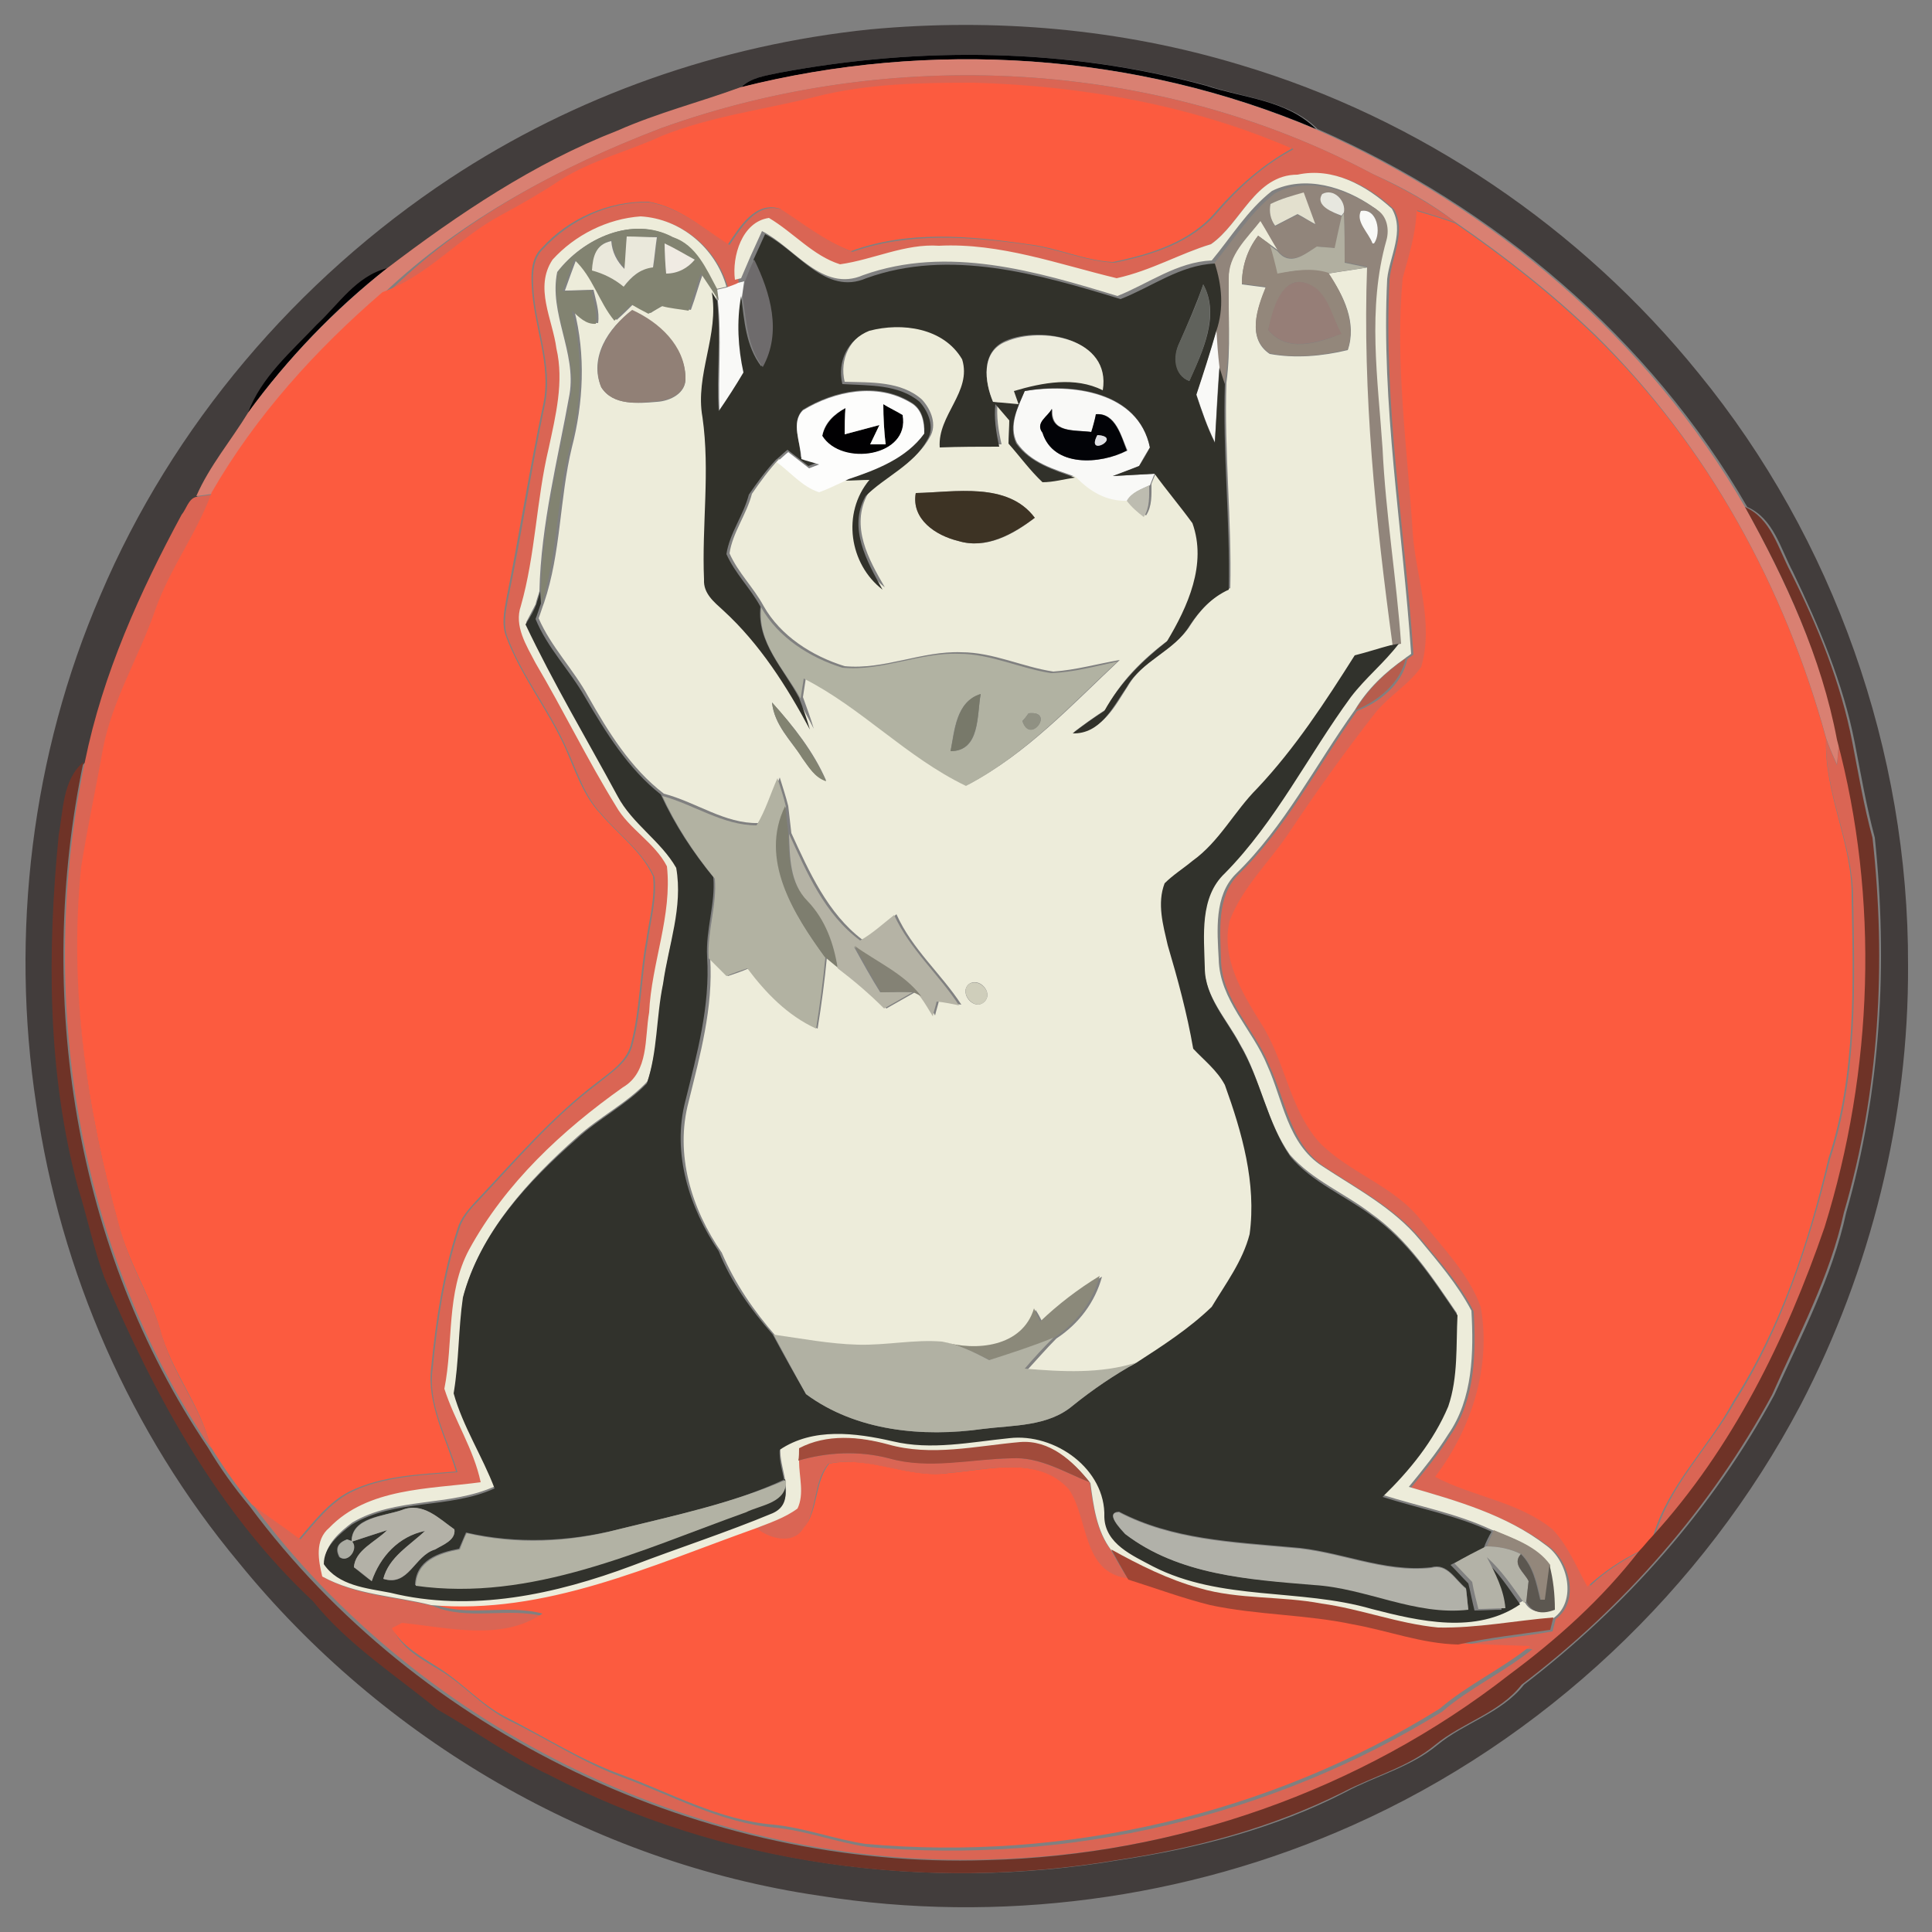 <?xml version="1.0" encoding="utf-8"?>
<!-- Generator: Adobe Illustrator 26.0.3, SVG Export Plug-In . SVG Version: 6.00 Build 0)  -->
<svg version="1.1" id="Layer_1" xmlns="http://www.w3.org/2000/svg" xmlns:xlink="http://www.w3.org/1999/xlink" x="0px" y="0px"
	 viewBox="0 0 250 250" style="enable-background:new 0 0 250 250;" xml:space="preserve">
<rect x="0" y="0" width="250" height="250" fill="#808080" stroke="none"/>
<style type="text/css">
	.st0{fill:#423D3C;}
	.st1{fill:#010002;}
	.st2{fill:#D98072;}
	.st3{fill:#DA6554;}
	.st4{fill:#FC5B3F;}
	.st5{fill:#EDECDA;}
	.st6{fill:#91857B;}
	.st7{fill:#E3E0CE;}
	.st8{fill:#E7E7DF;}
	.st9{fill:#F9F9F7;}
	.st10{fill:#B1AFA0;}
	.st11{fill:#828371;}
	.st12{fill:#504C41;}
	.st13{fill:#EAE8DB;}
	.st14{fill:#31312A;}
	.st15{fill:#93877B;}
	.st16{fill:#F0EBE3;}
	.st17{fill:#6E6B6C;}
	.st18{fill:#967E77;}
	.st19{fill:#60625C;}
	.st20{fill:#918076;}
	.st21{fill:#EDECDD;}
	.st22{fill:#FDFDFC;}
	.st23{fill:#020307;}
	.st24{fill:#DFE0E4;}
	.st25{fill:#BDBCB0;}
	.st26{fill:#3D3324;}
	.st27{fill:#6F3327;}
	.st28{fill:#31322C;}
	.st29{fill:#B1B2A2;}
	.st30{fill:#B65D4D;}
	.st31{fill:#78796A;}
	.st32{fill:#909183;}
	.st33{fill:#B2B2A2;}
	.st34{fill:#7E7E6F;}
	.st35{fill:#B5B3A5;}
	.st36{fill:#848275;}
	.st37{fill:#CFCEBB;}
	.st38{fill:#8B897A;}
	.st39{fill:#B1B1A3;}
	.st40{fill:#A14B3B;}
	.st41{fill:#B2B2A4;}
	.st42{fill:#B3B1A7;}
	.st43{fill:#B1B1A9;}
	.st44{fill:#ABACA3;}
	.st45{fill:#B3B2A7;}
	.st46{fill:#A04534;}
	.st47{fill:#5C5750;}
</style>
<g id="_x23_423d3cff">
	<path class="st0" d="M112.6,3.8c16.1-1.5,32.4-0.1,47.9,4.6c23.2,6.9,44.1,21.1,59.3,39.9c17.5,21.4,27.2,49,27.1,76.6
		c0.1,19.7-4.8,39.4-13.9,56.9c-12.6,23.9-33.3,43.4-58,54.4c-21.5,9.6-45.8,12.8-69,9.1c-29.3-4.3-56.5-20.2-75.1-43.1
		c-14-16.8-23.1-37.6-26.2-59.2C1.3,120.8,4.1,97.6,13,77c9.3-21.9,25.4-40.8,45.2-53.9C74.4,12.4,93.2,5.8,112.6,3.8 M100.9,9.4
		c-1.7,0.4-3.7,0.6-5,1.9c-5.3,2-10.8,3.4-15.9,5.7c-10.9,4.2-20.6,10.8-29.8,17.8c-4,1-6.2,4.6-9.1,7.3c-3.3,3.5-7.2,6.8-8.9,11.4
		c-2.2,3.6-5,6.9-6.7,10.8c-1,0.3-1.3,1.6-1.9,2.3c-5.4,10.1-10.2,20.7-12.5,32c-2.7,2.3-2.6,6.2-3.2,9.4
		c-1.5,15.2-1.5,30.8,2.5,45.7c1.2,3.8,2,7.8,3.4,11.6c6.5,15.3,14.7,30.4,27,41.9c4.5,5.5,10.6,9.5,16.1,14
		c4.9,2.8,9.4,6.1,14.5,8.5c22.4,11.6,48.6,15.2,73.4,11c10.1-1.5,20.2-4.1,29.3-8.8c3.9-2.1,8.4-3.2,11.9-6.1
		c3.5-2.9,8.3-4.1,11.2-7.8c13.2-10.1,24.5-22.9,32.4-37.5c3.5-7.7,7.5-15.3,9.3-23.6c4.5-15.7,5.4-32.3,3.7-48.5
		c-1.1-4.1-1.8-8.2-2.6-12.3c-1.5-7.7-4.6-15-8-22.1c-1.6-3-2.5-6.9-5.9-8.4c-12.6-21.8-32.7-38.8-55.6-48.9
		c-3.7-3.7-9.4-4-14.2-5.6C138.1,6.2,119.1,6,100.9,9.4z"/>
</g>
<g id="_x23_010002ff">
	<path class="st1" d="M100.9,9.4c18.2-3.4,37.2-3.2,55.2,1.7c4.8,1.6,10.4,1.8,14.2,5.6c-23.3-9.9-49.8-11.6-74.4-5.4
		C97.2,10,99.1,9.8,100.9,9.4z"/>
	<path class="st1" d="M41,42c2.8-2.6,5.1-6.3,9.1-7.3c-6.8,5.3-12.9,11.7-18,18.7C33.8,48.8,37.7,45.5,41,42z"/>
	<path class="st1" d="M114.3,52.3c0.8,0.5,1.7,0.9,2.5,1.4c1,5.4-7.9,6.8-10.4,2.7c0.4-1.7,1.6-2.8,3-3.6c0,0.8,0,2.6-0.1,3.4
		c1.1-0.3,3.4-0.9,4.5-1.2l-1.2,2.5l2,0C114.4,55.8,114.3,54,114.3,52.3z"/>
</g>
<g id="_x23_d98072ff">
	<path class="st2" d="M95.8,11.3c24.5-6.2,51.1-4.5,74.4,5.4c22.9,10.1,43,27.1,55.6,48.9c5.3,9.5,9.8,19.5,12.2,30.1
		c-0.1,0.8-0.2,2.4-0.3,3.2c-0.5-1.1-1-2.2-1.4-3.4C231,76.1,221,57.7,206.5,43.4c-5.6-5.4-11.7-10.2-18.1-14.6
		c-3.3-2.6-7-4.6-10.8-6.3c-28-14.9-62.3-16.6-92.1-5.9c-13,5-25.7,11.7-35.9,21.4c-8.7,7.4-16.4,16-22.1,25.9l-2.1,0.3
		c1.7-3.9,4.5-7.2,6.7-10.8c5.1-7,11.2-13.3,18-18.7c9.2-7,19-13.6,29.8-17.8C85.1,14.6,90.6,13.2,95.8,11.3z"/>
</g>
<g id="_x23_da6554ff">
	<path class="st3" d="M85.5,16.6c29.7-10.7,64.1-9,92.1,5.9c3.8,1.8,7.5,3.8,10.8,6.3c-1.7-0.6-3.4-1.1-5-1.6c-0.1,3-1,5.8-1.5,8.7
		c-1,11,0.7,22,1.3,32.9c0.4,5.8,2.8,11.7,1.1,17.4c-1.6,2.3-4.2,3.7-5.9,5.9c-4,5.1-7.7,10.4-11.3,15.7c-2.5,3.8-6,7-7.6,11.3
		c-1,4.8,1.6,9.2,4,13.1c3.1,4.9,3.7,11.1,7.6,15.5c3.8,4,9.6,5.6,13.1,10c2.8,3.6,6.2,6.9,7.8,11.3c1.4,7.8-1.2,15.7-5.9,22
		c4.9,2.6,10.8,3.2,15.2,6.8c2,2.1,3.1,4.9,4.5,7.4c2-1.9,4.3-3.4,6.8-4.6c-4.8,6.1-10.6,11.3-16.8,16c-19.2,15-43.3,23.4-67.6,24
		c-36.6,1.2-73.5-16.3-95.4-45.8c2,1.5,4.1,2.9,6.1,4.4c1.9-2.2,3.8-4.7,6.5-6.1c4.3-2.1,9.2-2.2,13.8-2.6
		c-1.3-4.4-3.9-8.8-3.2-13.5c0.6-6.1,1.5-12.1,3.4-17.9c0.4-1.4,1.4-2.6,2.4-3.6c5-5.3,9.7-10.9,15.6-15.3c1.8-1.5,4-2.8,4.5-5.2
		c1.1-4.3,1.1-8.7,1.9-13.1c0.4-2.8,1.2-5.6,0.9-8.4c-1.5-3.3-4.5-5.4-6.8-8.1c-2.3-2.4-3.2-5.6-4.6-8.6c-2.2-5-5.7-9.2-7.6-14.3
		c-0.6-1.5-0.3-3.2,0-4.8c1.8-8.4,3-16.9,4.8-25.3c1.1-5.2-1.3-10.2-1.5-15.4c-0.1-1.7,0-3.6,1.3-4.8c3.5-3.8,8.7-6.2,13.8-6
		c3.9,0.7,7,3.4,10.3,5.5c1.5-2.2,3.5-5.6,6.7-4.6c3,1.9,5.8,4.2,9.2,5.5c7.3-2.6,15.3-2,22.9-0.9c3.7,0.5,7.2,2.1,11,2.3
		c4.9-1,10.1-2.6,13.4-6.6c2.8-3.2,6-6.1,9.8-8.1c-13-5.6-27.1-8.1-41.2-8.5c-6.8,0-13.7,0.2-20.4,1.8c-6.6,1.6-13.5,2.5-19.8,5.4
		c-4.3,2-9.1,3.2-13.1,5.7c-2.5,1.6-5,3.1-7.6,4.5c-5.5,2.9-9.5,7.9-15.4,10C59.8,28.3,72.4,21.6,85.5,16.6 M156.7,31.6
		c-4.1,1.3-7.8,3.4-11.7,5c-7.6-1.8-15.1-4.6-23-4.2c-4.4-0.3-8.5,1.8-12.8,2.4c-3.6-1.1-6.1-4.2-9.2-6c-3.4,0.5-4.8,5-4.4,8
		c-0.3,0.1-1.1,0.3-1.4,0.4c-1.4-5-5.9-8.8-11.1-9.1c-4.4,0.2-8.5,2.4-11.4,5.6c-2.4,3.6,0,7.7,0.5,11.5c1,4.3-0.1,8.7-1,12.9
		c-1.5,6.8-1.7,13.8-3.6,20.4c-1,2.7,0.7,5.2,1.9,7.4c3.6,6.1,6.7,12.5,10.4,18.5c1.7,3,5,4.7,6.6,7.8c0.7,6.4-2,12.6-2.3,18.9
		c-0.6,3.3,0,7.7-3.4,9.7c-7.9,5.6-15.2,12.5-19.9,21c-3,5.6-2,12-3.2,18c1.3,4.1,3.8,7.8,4.7,12.1c-6.7,0.9-14.6,0.7-19.6,5.9
		c-1.9,1.6-1.4,4.1-0.9,6.3c4.3,2.4,9.3,2.5,14.1,3.7c4.5,2,9.8,0.1,14.5,1.4c-5.3,3.6-12.3,1.8-18.2,1.2c-0.3,0.2-1,0.5-1.3,0.7
		c1.3,2.5,3.9,3.8,6.2,5.2c3,1.9,5.4,4.7,8.6,6.3c5,2.4,9.6,5.5,14.8,7.4c6.5,2.4,12.7,5.9,19.7,6.5c4.1,0.4,7.9,1.9,12,2.5
		c25.8,2.3,52.3-3.9,74.3-17.5c3.6-3.1,8-5.1,11.7-8.1c-3.1-0.1-6.2-0.2-9.3-0.4c3.9-0.9,8-1.2,11.9-1.9l0.4-1.6
		c3.1-2.2,1.9-7.4-0.9-9.4c-5.2-3.9-11.6-5.8-17.8-7.6c1.8-2.2,3.6-4.4,5.1-6.8c3.2-4.6,3.3-10.6,3-16c-1.7-3.4-4.3-6.3-6.7-9.2
		c-3.4-4.1-8.2-6.6-12.6-9.5c-4.4-2.9-5-8.5-7.1-13c-1.8-4.7-6.2-8.5-6.3-13.8c-0.1-3.7-0.6-8.1,2.2-11c6.3-6.1,10.3-14.1,15.4-21.2
		c2.9-1.1,5.9-3.5,6.5-6.7c0.2-0.2,0.6-0.4,0.8-0.6c-1.1-16.2-3.9-32.2-3.1-48.5c0.3-3,2.2-6.3,0.6-9.1c-3.2-3-7.6-5.4-12.2-4.4
		C162.4,22.5,160.6,28.9,156.7,31.6z"/>
	<path class="st3" d="M23.5,66.6c0.6-0.7,0.9-2.1,1.9-2.3l2.1-0.3c-1.9,5.3-5.5,9.9-7.3,15.2c-2.2,6.1-5.6,11.7-6.8,18.1
		c-0.9,5.1-2,10.1-2.8,15.2c-1.6,15.6,0.6,31.3,4.9,46.4c1.2,4.7,3.9,8.8,5.3,13.4c1.4,5.4,5.2,9.7,6.5,15.1
		C9.8,161.6,4.7,128.6,11,98.5C13.3,87.2,18.1,76.6,23.5,66.6z"/>
	<path class="st3" d="M236.3,95.6c0.4,1.1,0.9,2.3,1.4,3.4c0.1-0.8,0.2-2.4,0.3-3.2c5.4,20.6,4.7,42.8-1.6,63.1
		c-5,14.5-11.9,28.6-22.3,40c1.9-6.7,7.1-11.6,10.4-17.5c6.1-9.6,9.6-20.5,12.3-31.4c3.6-10.9,3.2-22.6,3-33.9
		C239.7,109,236.1,102.6,236.3,95.6z"/>
	<path class="st3" d="M103.3,189c3.8-1.1,7.9-1.3,11.7-0.3c5.2,1.4,10.6,0.1,15.9,0c3.6-0.2,6.8,1.8,10.1,3.1c0.5,3,0.8,6.2,2.7,8.7
		c0.7,1.2,1.4,2.5,2.2,3.7c-6-0.6-5.1-7.7-7.7-11.5c-4-4.4-10.4-2.5-15.5-2.1c-5.2,0.8-10.4-2.3-15.5-1.2c-2,2.3-1.4,6.1-3.3,8.6
		c-1.4,2.4-4.7,1.3-6.4-0.2c1.9-0.8,3.9-1.4,5.5-2.6C104.1,193.2,103.4,191.1,103.3,189z"/>
</g>
<g id="_x23_fc5b3fff">
	<path class="st4" d="M105.6,12.5c6.7-1.7,13.6-1.8,20.4-1.8c14.1,0.4,28.2,2.9,41.2,8.5c-3.8,2.1-7,4.9-9.8,8.1
		c-3.3,4-8.5,5.6-13.4,6.6c-3.8-0.2-7.3-1.9-11-2.3c-7.6-1.1-15.6-1.8-22.9,0.9c-3.4-1.3-6.2-3.6-9.2-5.5c-3.2-1-5.2,2.4-6.7,4.6
		c-3.3-2.1-6.3-4.8-10.3-5.5c-5.2-0.1-10.4,2.2-13.8,6c-1.3,1.2-1.4,3.1-1.3,4.8c0.2,5.2,2.6,10.2,1.5,15.4
		c-1.8,8.4-3.1,16.9-4.8,25.3c-0.3,1.6-0.6,3.3,0,4.8c1.9,5.1,5.4,9.4,7.6,14.3c1.3,2.9,2.3,6.2,4.6,8.6c2.3,2.7,5.3,4.8,6.8,8.1
		c0.3,2.8-0.5,5.6-0.9,8.4c-0.8,4.3-0.8,8.8-1.9,13.1c-0.5,2.4-2.7,3.8-4.5,5.2c-5.8,4.4-10.6,10-15.6,15.3c-1,1.1-2,2.2-2.4,3.6
		c-1.9,5.8-2.8,11.9-3.4,17.9c-0.6,4.8,1.9,9.1,3.2,13.5c-4.7,0.4-9.5,0.5-13.8,2.6c-2.7,1.4-4.6,3.9-6.5,6.1
		c-2-1.5-4.1-2.9-6.1-4.4c-2-2.4-3.8-5-5.4-7.6c-1.3-5.4-5.1-9.7-6.5-15.1c-1.4-4.6-4.1-8.7-5.3-13.4c-4.2-15-6.5-30.8-4.9-46.4
		c0.8-5.1,1.9-10.1,2.8-15.2c1.2-6.4,4.7-12,6.8-18.1c1.9-5.4,5.4-9.9,7.3-15.2c5.7-9.9,13.5-18.5,22.1-25.9
		c5.9-2.1,9.9-7.1,15.4-10c2.6-1.4,5.2-2.9,7.6-4.5c4.1-2.6,8.8-3.7,13.1-5.7C92.1,15,98.9,14.2,105.6,12.5z"/>
	<path class="st4" d="M183.3,27.3c1.7,0.5,3.4,1,5,1.6c6.4,4.4,12.5,9.2,18.1,14.6C221,57.7,231,76.1,236.3,95.6
		c-0.3,7,3.4,13.4,3.3,20.4c0.2,11.3,0.6,23-3,33.9c-2.6,11-6.2,21.9-12.3,31.4c-3.2,6-8.5,10.9-10.4,17.5c-0.6,0.6-1.1,1.3-1.7,1.9
		c-2.5,1.2-4.7,2.7-6.8,4.6c-1.4-2.5-2.5-5.3-4.5-7.4c-4.4-3.6-10.3-4.2-15.2-6.8c4.7-6.2,7.3-14.2,5.9-22c-1.6-4.4-5-7.7-7.8-11.3
		c-3.5-4.4-9.2-6-13.1-10c-3.9-4.4-4.4-10.6-7.6-15.5c-2.4-3.9-5.1-8.3-4-13.1c1.6-4.3,5.1-7.6,7.6-11.3c3.6-5.4,7.3-10.6,11.3-15.7
		c1.8-2.2,4.3-3.6,5.9-5.9c1.7-5.8-0.7-11.6-1.1-17.4c-0.7-11-2.3-21.9-1.3-32.9C182.3,33.1,183.2,30.3,183.3,27.3z"/>
	<path class="st4" d="M107.3,189.4c5.2-1.1,10.3,2,15.5,1.2c5.1-0.4,11.5-2.3,15.5,2.1c2.6,3.8,1.7,10.9,7.7,11.5
		c3.5,1.1,7,2.5,10.6,3.3c6.1,1.3,12.4,1.3,18.5,2.5c4.5,0.9,8.9,2.5,13.6,2.6c3.1,0.2,6.2,0.3,9.3,0.4c-3.7,3-8.1,5-11.7,8.1
		c-22,13.7-48.5,19.8-74.3,17.5c-4-0.6-7.9-2.1-12-2.5c-7-0.6-13.2-4.1-19.7-6.5c-5.2-1.9-9.9-4.9-14.8-7.4
		c-3.2-1.6-5.6-4.4-8.6-6.3c-2.3-1.5-4.8-2.8-6.2-5.2c0.3-0.2,1-0.5,1.3-0.7c6,0.6,12.9,2.4,18.2-1.2c-4.8-1.3-10,0.6-14.5-1.4
		c14.7,1.3,28.4-5,41.9-9.9c1.6,1.5,5,2.6,6.4,0.2C105.9,195.5,105.4,191.7,107.3,189.4z"/>
</g>
<g id="_x23_edecdaff">
	<path class="st5" d="M156.7,31.6c3.9-2.7,5.7-9,11.2-9c4.6-1,8.9,1.4,12.2,4.4c1.7,2.9-0.3,6.2-0.6,9.1c-0.8,16.2,2,32.3,3.1,48.5
		c-0.2,0.2-0.6,0.4-0.8,0.6c-2.6,1.8-4.9,4-6.5,6.7c-5.1,7.1-9.1,15.1-15.4,21.2c-2.8,2.8-2.4,7.3-2.2,11c0.1,5.3,4.4,9.1,6.3,13.8
		c2,4.4,2.6,10.1,7.1,13c4.4,2.9,9.2,5.4,12.6,9.5c2.4,2.9,4.9,5.8,6.7,9.2c0.3,5.4,0.2,11.4-3,16c-1.5,2.4-3.3,4.6-5.1,6.8
		c6.2,1.8,12.6,3.6,17.8,7.6c2.8,2,4,7.2,0.9,9.4c-5,0.4-9.9,1.4-14.9,1.3c-5.1-0.5-10-2.4-15.1-3.1c-5.2-1-10.6-0.5-15.8-2
		c-4-1.1-7.8-3-11.4-5c-1.9-2.5-2.3-5.7-2.7-8.7c-2.2-2.7-5.2-5.5-9-5.2c-5.7,0.5-11.5,1.9-17.1,0.3c-3.8-1.1-7.9-1.4-11.5,0.5
		c0,0.4-0.1,1.2-0.1,1.6c0,2,0.7,4.2-0.2,6.1c-1.6,1.2-3.7,1.9-5.5,2.6c-13.5,4.8-27.2,11.2-41.9,9.9c-4.7-1.2-9.7-1.3-14.1-3.7
		c-0.5-2.1-1-4.7,0.9-6.3c5-5.2,12.9-5,19.6-5.9c-0.9-4.3-3.4-8-4.7-12.1c1.2-6,0.2-12.4,3.2-18c4.7-8.6,12-15.4,19.9-21
		c3.4-2,2.8-6.4,3.4-9.7c0.3-6.4,3-12.5,2.3-18.9c-1.6-3.1-4.9-4.8-6.6-7.8c-3.7-6-6.8-12.4-10.4-18.5c-1.2-2.3-2.8-4.8-1.9-7.4
		c1.9-6.7,2-13.7,3.6-20.4c0.9-4.2,2-8.6,1-12.9c-0.5-3.8-2.9-7.9-0.5-11.5c2.9-3.2,7.1-5.3,11.4-5.6c5.2,0.3,9.7,4.1,11.1,9.1
		l-1.3,0.3c-1.4-2.6-2.7-5.7-5.7-6.7c-5.2-2.8-11.6,0.2-14.9,4.5c-1.1,5.3,2.5,10.4,1.6,15.8c-1.5,8.4-3.7,16.8-3.9,25.5
		c-0.1,0.4-0.4,1.2-0.5,1.7c-0.4,0.8-0.8,1.5-1.2,2.3c3.6,7.6,8,14.8,11.9,22.2c1.8,3.7,5.6,5.8,7.6,9.3c1,5-1,10-1.7,15
		c-0.8,4.2-0.7,8.7-2.1,12.9c-2.6,2.8-6.2,4.6-9.1,7.2c-6.3,5.6-12.4,12.2-14.7,20.5c-0.6,4.1-0.5,8.3-1.2,12.4
		c1.2,4.3,3.7,8.2,5.3,12.3c-5.9,2.7-12.9,1.4-18.5,4.7c-1.6,1.2-3.5,2.8-3.6,5.1c2,2.8,5.6,3.1,8.6,3.7c10.4,2.6,21.4,0.2,31.3-3.5
		c6.1-2.3,12.2-4.3,18.2-6.8c3.2-1.6,0.6-5.5,0.9-8.2c4.3-2.9,9.8-2.2,14.6-1.1c5,1.2,10.1,0.1,15.1-0.4c5.9-0.6,12.4,4,12.3,10.2
		c0.1,3.5,3.7,5,6.3,6.4c8.8,4.5,19,2.8,28.3,5.5c6.2,1.7,13.5,3.3,19.2-0.6l0.4-0.2c0.6,1.4,1.9,1.8,3.7,1.1c0-1.9-0.2-3.9-0.7-5.8
		c-1.7-2.5-4.7-3.4-7.3-4.5c-4.5-2.1-9.4-3-14.1-4.5c3.5-3.3,6.7-7.2,8.5-11.7c1.2-3.8,0.9-7.8,1.2-11.8c-3.2-4.7-6.4-9.6-11.1-12.9
		c-3.4-2.6-7.6-4.3-10.5-7.6c-3.1-4.4-3.8-9.9-6.5-14.4c-1.7-3.2-4.6-6.2-4.6-10.1c-0.1-4.1-0.8-9.1,2.6-12.2
		c6.6-6.7,10.8-15.3,16.3-22.8c1.9-2.4,4.4-4.4,6.2-6.9c-0.6-8.5-2-16.8-2.4-25.3c-0.6-8.9-2-18.1,0.5-26.9c0.5-1.5,0.1-3.2-1.3-4
		c-3.7-2.6-8.8-4.2-13.1-2.1c-3.2,2.5-5.3,6-7.8,9c-4.5,0.2-8.2,3-12.2,4.6c-10.5-3.2-22-6.6-32.9-2.7c-5.3,2.3-8.9-3.6-13.1-5.7
		c-0.5,1.1-1,2.2-1.5,3.3c-0.4,0.9-0.8,1.9-1.2,2.8l-0.8,0.2c-0.4-3,0.9-7.5,4.4-8c3.2,1.9,5.7,4.9,9.2,6c4.3-0.6,8.4-2.7,12.8-2.4
		c7.9-0.4,15.5,2.4,23,4.2C149,35,152.7,32.8,156.7,31.6z"/>
	<path class="st5" d="M159,36c-0.2-3.1,2.4-5.2,4.1-7.5c0.8,1.3,1.5,2.6,2.3,3.9l-1.1-0.8c-0.4-0.3-1.1-0.8-1.5-1.1
		c-1.4,1.8-2.1,4-2.1,6.3c0.8,0.1,2.3,0.3,3.1,0.4c-1.1,2.7-2.5,6.6,0.5,8.6c3.3,0.6,6.8,0.3,10.1-0.5c1.2-3.5-0.5-7-2.5-9.9
		c1.7-0.3,3.4-0.5,5.1-0.8c-0.6,16.4,1.1,32.8,3.3,49c-1.6,0.4-3.1,0.9-4.6,1.3c-3.9,6-7.7,12-12.6,17.2c-3,3-4.9,6.9-8.4,9.4
		c-1.2,0.9-2.5,1.8-3.6,2.9c-1,2.5-0.3,5.4,0.4,8c1.3,4.4,2.5,8.9,3.3,13.4c1.4,1.5,3.1,2.9,4.1,4.7c2.2,6.2,4.1,12.7,3.2,19.3
		c-0.9,3.4-3.1,6.4-4.9,9.4c-2.9,2.8-6.3,5.1-9.7,7.2c-4.7,1.6-9.7,1.2-14.5,0.8c1.2-1.3,2.4-2.7,3.7-4c2.9-1.9,5-4.7,5.9-8
		c-2.8,1.6-5.3,3.6-7.7,5.9c-0.2-0.4-0.6-1.2-0.9-1.6c-1.5,5-7.5,5.7-11.8,4.3c-3.7-0.3-7.3,0.5-10.9,0.4c-3.7-0.1-7.3-0.8-10.9-1.3
		c-2.8-3.2-5.3-6.8-7-10.8c-3.9-5.6-6.1-12.7-4.3-19.5c1.5-6.1,3.2-12.2,2.8-18.6c0.8,0.8,1.5,1.6,2.3,2.3c0.9-0.3,1.8-0.6,2.7-1
		c2.4,3.2,5.3,6.1,8.9,7.8c0.5-3.1,0.9-6.1,1.2-9.2c0.4,0.4,1.3,1.1,1.7,1.4c2.1,1.6,4.1,3.3,6,5.2c1.2-0.7,2.5-1.4,3.7-2.1l1,0.5
		c0.6,0.8,1.1,1.6,1.6,2.5c0.1-0.5,0.4-1.4,0.5-1.9c1,0.2,1.9,0.4,2.9,0.5c-2.6-4-6.4-7.2-8.4-11.7c-1.4,1.2-2.8,2.4-4.4,3.3
		c-4.5-3.4-6.9-8.8-9.2-13.8c-0.1-0.9-0.3-2.6-0.4-3.5c-0.3-1.2-0.7-2.4-1.1-3.7c-0.8,2-1.5,4.1-2.8,5.9c-4.3,0.1-8-2.7-12.2-3.8
		c-4.3-3.3-7.2-8-9.8-12.6c-1.9-3.5-4.8-6.4-6.4-10.1c0.2-0.5,0.5-1.5,0.7-2c2.2-6.5,2-13.5,3.6-20.1c1.5-5.8,1.8-12,0.3-17.8
		c0.9,0.8,1.8,1.7,3.1,1.7c0.2-1.5-0.3-2.9-0.6-4.3c-0.9,0-2.8,0.1-3.7,0.1c0.5-1.4,1-2.8,1.5-4.1c2.3,2.2,3.1,5.5,5.2,7.9
		c0.8-0.7,1.5-1.4,2.2-2.1c0.6,0.3,1.7,0.9,2.2,1.2c0.4-0.3,1.3-0.8,1.7-1c1.2,0.2,2.3,0.4,3.5,0.6c0.6-1.6,1-3.2,1.6-4.8
		c0.4,0.6,1.2,1.8,1.6,2.4c1,5.5-2.2,10.7-1.2,16.2c1,7-0.1,14,0.2,21c-0.2,1.8,1.3,2.9,2.5,4c4.8,4.3,8.3,9.7,11.2,15.4
		c-0.4-1.4-0.9-2.7-1.4-4.1c0.1-0.7,0.3-1.9,0.4-2.6c7.6,3.8,13.4,10.3,21,13.9c7.6-4,13.4-10.3,19.6-16.1c-2.9,0.5-5.7,1.3-8.6,1.5
		c-4-0.6-7.8-2.5-11.9-2.5c-5.1-0.2-10,2.3-15.1,1.8c-4.2-1.3-8.3-3.9-10.5-7.8c-1.3-2.4-3.3-4.3-4.4-6.8c0.4-2.7,2.2-5,2.9-7.7
		c1.1-1.6,2.2-3.1,3.5-4.5c1.8,1.3,3.3,3.2,5.5,3.9c1.1-0.4,2.2-0.9,3.2-1.4c0.8,0,2.4-0.1,3.3-0.1c-3.6,4.3-2.6,10.9,1.7,14.2
		c-2.1-3.6-4.5-7.9-2.2-12.1c2.5-2.6,6.2-4,8-7.3c1-1.6,0.2-3.6-1-4.9c-2.7-2.4-6.6-2.2-10-2.3c-0.7-2.9,0.7-5.8,3.5-6.9
		c4.2-1.1,9.6-0.4,12,3.7c1.3,4.1-3.2,7.2-2.9,11.4c2.6-0.1,5.1-0.2,7.7-0.1c-0.4-1.8-0.7-3.6-0.5-5.5c0.6,0.7,1.2,1.4,1.8,2.1
		c0,0.8-0.1,2.3-0.1,3c1.5,1.7,2.8,3.5,4.4,5c1.4,0,2.8-0.4,4.2-0.6c1.8,1.8,4,3.1,6.7,3.1c0.6,0.8,1.4,1.5,2.2,2.1
		c0.8-1.2,0.7-2.7,0.7-4.1l0.6-1.5c1.5,2.2,3.3,4.2,4.9,6.4c1.9,5.3-0.6,10.8-3.3,15.3c-3.3,2.5-6.2,5.3-8.1,9
		c-1.4,0.9-2.8,1.9-4.1,2.9c3.7,0,5.3-3.4,7-6c2-3.4,6.1-4.6,8.1-7.9c1.3-2,2.9-3.7,5.1-4.7c0.2-8.9-0.8-17.7-0.5-26.6
		C159.3,45.1,158.9,40.5,159,36 M77.8,50.1c1.5,2.4,4.8,2.1,7.2,1.9c1.7-0.1,3.8-1.1,3.7-3.1c-0.1-4.1-3.5-7.1-6.9-8.7
		C78.7,42.4,76.2,46.3,77.8,50.1 M118.5,63.8c-0.6,3.4,2.6,5.5,5.5,6.2c3.6,1.1,7.1-0.8,9.9-3C130.4,62.3,123.5,63.7,118.5,63.8
		 M99.9,90.9c0.3,2.9,2.4,4.9,3.9,7.1c0.8,1.2,1.6,2.5,3.1,3C105.3,97.3,102.7,94,99.9,90.9 M125.3,127.4c-1.2,1.2,0.8,3.5,2.1,2.2
		C128.6,128.4,126.6,126.3,125.3,127.4z"/>
</g>
<g id="_x23_91857bff">
	<path class="st6" d="M165,25c4.2-2.2,9.4-0.5,13.1,2.1c1.4,0.8,1.7,2.6,1.3,4c-2.5,8.8-1.1,18-0.5,26.9c0.4,8.5,1.8,16.8,2.4,25.3
		l-1.1,0.2c-2.2-16.2-3.9-32.6-3.3-49c-1-0.2-1.9-0.4-2.9-0.6c0-2.1,0-4.2-0.1-6.4c0.3-1.5-1.3-3.2-2.8-2.4
		c-0.9,1.5,1.5,2.4,2.5,2.9c-0.3,1.4-0.6,2.7-0.8,4.1c-0.8-0.1-1.5-0.1-2.3-0.2c-1.6,1-3.5,2.5-5.1,0.6c-0.8-1.3-1.5-2.6-2.3-3.9
		c-1.7,2.2-4.2,4.4-4.1,7.5c-0.1,4.5,0.3,9.1-0.6,13.6c-0.2-0.5-0.5-1.6-0.7-2.1c-0.1-1.6-0.3-3.2-0.4-4.8c1-2.9,0.7-5.8-0.2-8.7
		C159.7,30.9,161.9,27.4,165,25 M164.4,26.4c-0.2,1,0,2,0.6,2.9c1-0.5,1.9-1,2.9-1.5c0.6,0.3,1.7,0.9,2.3,1.3
		c-0.5-1.4-1-2.8-1.5-4.1C167.2,25.3,165.8,25.7,164.4,26.4 M176.1,27.3c-0.6,1.5,1.1,2.8,1.5,4.2l0.2,0
		C178.8,30.1,178.2,26.8,176.1,27.3 M166.2,30.3C166.7,30.8,166.7,30.8,166.2,30.3z"/>
</g>
<g id="_x23_e3e0ceff">
	<path class="st7" d="M164.4,26.4c1.4-0.7,2.9-1.1,4.3-1.5c0.5,1.4,1,2.7,1.5,4.1c-0.6-0.3-1.7-1-2.3-1.3c-1,0.5-1.9,1-2.9,1.5
		C164.4,28.4,164.2,27.4,164.4,26.4z"/>
</g>
<g id="_x23_e7e7dfff">
	<path class="st8" d="M171.1,25.1c1.5-0.8,3.1,0.9,2.8,2.4l-0.3,0.4C172.5,27.5,170.1,26.6,171.1,25.1z"/>
</g>
<g id="_x23_f9f9f7ff">
	<path class="st9" d="M176.1,27.3c2.1-0.4,2.7,2.8,1.7,4.2l-0.2,0C177.1,30.1,175.4,28.7,176.1,27.3z"/>
	<path class="st9" d="M95.5,36.6l0.8-0.2c-0.1,0.5-0.2,1.5-0.3,2c-0.6,3.3-0.3,6.6,0.3,9.9c-1,1.7-2.1,3.3-3.2,5
		c-0.2-4.8,0.3-9.5-0.2-14.3l-0.2-1.5l1.3-0.3C94.5,37,95.2,36.8,95.5,36.6z"/>
	<path class="st9" d="M157.4,42.7c0.1,1.6,0.2,3.2,0.4,4.8c-0.3,3.2-0.4,6.5-0.6,9.7c-1-2-1.7-4.1-2.4-6.2
		C155.7,48.2,156.6,45.5,157.4,42.7z"/>
	<path class="st9" d="M132.6,50.6c6.1-1,14.7,0.1,16.2,7.3c-0.4,0.6-1.1,1.8-1.4,2.4c-1.1,0.5-2.3,0.9-3.4,1.3
		c1.8-0.1,3.6-0.2,5.4-0.3l-0.6,1.5c-1.1,0.5-2.3,0.9-2.9,2c-2.7,0.1-4.9-1.2-6.7-3.1c-2.8-1-5.8-1.8-7.6-4.4
		C130.5,55.1,131.7,52.7,132.6,50.6 M134.9,56c1.4,4.5,7.5,4.1,11,2.3c-0.8-1.8-1.5-4.9-4-4.7c-0.2,0.6-0.5,1.7-0.6,2.3
		c-2.2-0.3-5.4,0.2-5.1-3C135.6,53.9,133.9,54.7,134.9,56z"/>
</g>
<g id="_x23_b1afa0ff">
	<path class="st10" d="M173.6,28l0.3-0.4c0.1,2.1,0.1,4.2,0.1,6.4c1,0.2,1.9,0.4,2.9,0.6c-1.7,0.3-3.4,0.5-5.1,0.8
		c-2.2-0.7-4.4-0.4-6.6,0.1c-0.3-1.3-0.6-2.5-1-3.8l1.1,0.8c1.6,2,3.4,0.5,5.1-0.6c0.8,0.1,1.5,0.1,2.3,0.2
		C173,30.7,173.3,29.3,173.6,28z"/>
</g>
<g id="_x23_828371ff">
	<path class="st11" d="M72.2,35.2c3.3-4.4,9.7-7.3,14.9-4.5c3,1,4.3,4.1,5.7,6.7l0.2,1.5l-0.7-1.1c-0.4-0.6-1.2-1.8-1.6-2.4
		c-0.6,1.6-1,3.2-1.6,4.8c-1.2-0.2-2.4-0.3-3.5-0.6c-0.4,0.3-1.3,0.8-1.7,1c-0.6-0.3-1.7-0.9-2.2-1.2c-0.7,0.7-1.5,1.4-2.2,2.1
		c-2-2.4-2.8-5.7-5.2-7.9c-0.5,1.4-1,2.8-1.5,4.1c0.9,0,2.8-0.1,3.7-0.1c0.3,1.4,0.8,2.8,0.6,4.3c-1.3,0.1-2.2-0.9-3.1-1.7
		c1.5,5.8,1.3,12-0.3,17.8c-1.7,6.6-1.5,13.6-3.6,20.1c0-0.4-0.1-1.2-0.1-1.6c0.2-8.6,2.3-17,3.9-25.5
		C74.7,45.7,71.1,40.6,72.2,35.2 M81.1,30.6c-0.1,1-0.2,3.1-0.2,4.1c-1-1-1.6-2.2-1.7-3.6c-2,0.4-2.4,2.1-2.5,3.8
		c1.5,0.4,2.9,1.1,4.1,2.1c1-1.2,2.1-2.3,3.8-2.5c0.2-1.3,0.3-2.6,0.5-3.9C83.6,30.7,82.3,30.7,81.1,30.6 M86,31.5
		c0,1,0.1,2.9,0.2,3.9c1.5,0,2.8-0.8,3.7-1.8C88.6,32.9,87.3,32.2,86,31.5z"/>
	<path class="st11" d="M99.9,90.9c2.8,3.1,5.3,6.4,7,10.2c-1.5-0.5-2.2-1.8-3.1-3C102.4,95.8,100.2,93.8,99.9,90.9z"/>
</g>
<g id="_x23_504c41ff">
	<path class="st12" d="M166.2,30.3C166.7,30.8,166.7,30.8,166.2,30.3z"/>
</g>
<g id="_x23_eae8dbff">
	<path class="st13" d="M81.1,30.6c1.3,0,2.6,0.1,3.9,0.1c-0.2,1.3-0.3,2.6-0.5,3.9c-1.7,0.2-2.8,1.2-3.8,2.5c-1.2-1-2.6-1.7-4.1-2.1
		c0.1-1.8,0.5-3.4,2.5-3.8c0.1,1.4,0.7,2.6,1.7,3.6C80.9,33.7,81,31.7,81.1,30.6z"/>
</g>
<g id="_x23_31312aff">
	<path class="st14" d="M97.5,33.6c0.5-1.1,1-2.2,1.5-3.3c4.2,2.1,7.8,8,13.1,5.7c10.8-3.9,22.4-0.5,32.9,2.7
		c4.1-1.6,7.7-4.4,12.2-4.6c0.9,2.8,1.2,5.8,0.2,8.7c-0.8,2.8-1.7,5.6-2.6,8.3c0.7,2.1,1.4,4.2,2.4,6.2c0.2-3.2,0.4-6.5,0.6-9.7
		c0.2,0.5,0.5,1.6,0.7,2.1c-0.3,8.9,0.7,17.7,0.5,26.6c-2.2,1-3.8,2.7-5.1,4.7c-2,3.3-6.2,4.5-8.1,7.9c-1.8,2.6-3.4,6.1-7,6
		c1.3-1,2.7-2,4.1-2.9c2-3.6,4.9-6.5,8.1-9c2.7-4.5,5.2-10,3.3-15.3c-1.6-2.2-3.3-4.2-4.9-6.4c-1.8,0.1-3.6,0.2-5.4,0.3
		c1.1-0.4,2.3-0.9,3.4-1.3c0.4-0.6,1.1-1.8,1.4-2.4c-1.5-7.3-10.1-8.4-16.2-7.3c-0.9,2.1-2.2,4.5-1.1,6.8c1.8,2.5,4.8,3.4,7.6,4.4
		c-1.4,0.2-2.8,0.6-4.2,0.6c-1.6-1.5-2.9-3.3-4.4-5c0-0.8,0.1-2.3,0.1-3c-0.6-0.7-1.2-1.4-1.8-2.1c-0.2,1.8,0.1,3.7,0.5,5.5
		c-2.6,0-5.1,0-7.7,0.1c-0.3-4.2,4.2-7.2,2.9-11.4c-2.4-4.1-7.8-4.8-12-3.7c-2.8,1.1-4.2,4-3.5,6.9c3.4,0.2,7.3,0,10,2.3
		c1.1,1.2,2,3.3,1,4.9c-1.8,3.3-5.5,4.8-8,7.3c-2.3,4.1,0.2,8.5,2.2,12.1c-4.3-3.3-5.3-9.9-1.7-14.2c-0.8,0-2.4,0.1-3.3,0.1l0.6-0.3
		c3.6-1.2,7.5-2.7,9.8-5.9c0.1-1.5-0.3-3.2-1.8-4c-4.3-2.6-9.8-1.5-13.9,1c-1.6,1.6-0.3,4.1-0.3,6.1c0.6,0.2,1.8,0.5,2.3,0.7
		c-0.3,0.1-1,0.4-1.3,0.5c-0.9-0.7-1.8-1.4-2.7-2.1c-0.4,0.3-1.1,1-1.5,1.3c-1.3,1.4-2.4,2.9-3.5,4.5c-0.7,2.7-2.5,5-2.9,7.7
		c1.1,2.5,3.1,4.4,4.4,6.8c-0.5,4.6,3,8,5,11.8c0.5,1.3,1,2.7,1.4,4.1c-3-5.6-6.5-11.1-11.2-15.4c-1.2-1.1-2.6-2.2-2.5-4
		c-0.3-7,0.8-14-0.2-21c-1-5.5,2.2-10.7,1.2-16.2l0.7,1.1c0.5,4.8-0.1,9.5,0.2,14.3c1.1-1.6,2.2-3.3,3.2-5c-0.7-3.2-0.9-6.6-0.3-9.9
		c0.4,3.1,0.6,6.5,2.6,9.1C101.1,43,99.6,37.9,97.5,33.6 M155.7,36.8c-0.9,2.6-2,5.1-3.1,7.6c-0.8,1.7-0.6,4.2,1.3,4.9
		C155.6,45.5,157.9,40.8,155.7,36.8 M128.5,52c1.1,0.1,2.2,0.1,3.2,0.2l-0.6-1.7c3.7-1.1,7.9-1.9,11.5-0.1c1.1-6.6-7.9-8.3-12.5-6.3
		C126.9,45.5,127.4,49.4,128.5,52z"/>
</g>
<g id="_x23_93877bff">
	<path class="st15" d="M162.8,30.5c0.4,0.3,1.1,0.8,1.5,1.1c0.4,1.3,0.7,2.5,1,3.8c2.2-0.4,4.4-0.8,6.6-0.1c1.9,2.9,3.6,6.4,2.5,9.9
		c-3.3,0.8-6.7,1.2-10.1,0.5c-3-2-1.6-5.9-0.5-8.6c-0.8-0.1-2.3-0.3-3.1-0.4C160.7,34.5,161.4,32.3,162.8,30.5 M164.1,42.7
		c2.4,3,6.5,1.7,9.4,0.5c-1.3-2.2-1.7-5.5-4.4-6.5C165.9,35.4,164.7,40.3,164.1,42.7z"/>
	<path class="st15" d="M193.3,198c2.6,1.1,5.6,2.1,7.3,4.5c-0.2,1.5-0.4,3-0.6,4.5l-0.6,0c-0.5-2.1-0.9-4.3-2.5-5.9
		c-1.4-0.7-3-1-4.5-1C192.6,199.6,193.1,198.5,193.3,198z"/>
</g>
<g id="_x23_f0ebe3ff">
	<path class="st16" d="M86,31.5c1.3,0.6,2.6,1.4,3.9,2.1c-0.9,1.1-2.2,1.8-3.7,1.8C86.1,34.5,86,32.5,86,31.5z"/>
</g>
<g id="_x23_6e6b6cff">
	<path class="st17" d="M96.4,36.4c0.4-1,0.7-1.9,1.2-2.8c2.1,4.3,3.6,9.4,1.1,13.9c-2-2.6-2.1-6-2.6-9.1
		C96.1,37.9,96.3,36.9,96.4,36.4z"/>
</g>
<g id="_x23_967e77ff">
	<path class="st18" d="M164.1,42.7c0.5-2.4,1.7-7.3,5.1-6c2.7,1,3.1,4.3,4.4,6.5C170.6,44.3,166.6,45.7,164.1,42.7z"/>
</g>
<g id="_x23_60625cff">
	<path class="st19" d="M155.7,36.8c2.1,4-0.1,8.7-1.8,12.5c-2-0.7-2.2-3.2-1.3-4.9C153.7,41.9,154.9,39.4,155.7,36.8z"/>
</g>
<g id="_x23_918076ff">
	<path class="st20" d="M77.8,50.1c-1.5-3.8,1-7.7,4-10c3.5,1.6,6.8,4.6,6.9,8.7c0.1,2-1.9,3-3.7,3.1C82.5,52.2,79.3,52.5,77.8,50.1z
		"/>
</g>
<g id="_x23_edecddff">
	<path class="st21" d="M128.5,52c-1.1-2.6-1.6-6.5,1.7-7.8c4.6-2,13.6-0.4,12.5,6.3c-3.6-1.8-7.8-1-11.5,0.1l0.6,1.7
		C130.6,52.2,129.6,52.1,128.5,52z"/>
</g>
<g id="_x23_fdfdfcff">
	<path class="st22" d="M103.9,53.1c4.1-2.5,9.6-3.6,13.9-1c1.5,0.8,1.8,2.5,1.8,4c-2.3,3.2-6.2,4.7-9.8,5.9l-0.6,0.3
		c-1.1,0.5-2.1,1-3.2,1.4c-2.2-0.7-3.7-2.6-5.5-3.9c0.4-0.3,1.1-1,1.5-1.3c0.9,0.7,1.8,1.4,2.7,2.1c0.3-0.1,1-0.4,1.3-0.5
		c-0.6-0.2-1.8-0.5-2.3-0.7C103.6,57.2,102.3,54.7,103.9,53.1 M114.3,52.3c0,1.7,0.1,3.5,0.3,5.2l-2,0l1.2-2.5
		c-1.1,0.3-3.4,0.9-4.5,1.2c0-0.9,0-2.6,0.1-3.4c-1.5,0.8-2.7,1.9-3,3.6c2.5,4,11.4,2.7,10.4-2.7C116,53.2,115.1,52.8,114.3,52.3z"
		/>
</g>
<g id="_x23_020307ff">
	<path class="st23" d="M134.9,56c-1-1.3,0.7-2.1,1.2-3.1c-0.3,3.2,2.9,2.7,5.1,3c0.2-0.6,0.5-1.7,0.6-2.3c2.5-0.2,3.3,2.9,4,4.7
		C142.4,60.1,136.3,60.5,134.9,56 M142,56.3C140.4,59.3,145.4,56.5,142,56.3z"/>
</g>
<g id="_x23_dfe0e4ff">
	<path class="st24" d="M142,56.3C145.4,56.5,140.4,59.3,142,56.3z"/>
</g>
<g id="_x23_bdbcb0ff">
	<path class="st25" d="M145.8,64.8c0.6-1.1,1.9-1.5,2.9-2c0,1.4,0.1,2.9-0.7,4.1C147.2,66.3,146.4,65.6,145.8,64.8z"/>
</g>
<g id="_x23_3d3324ff">
	<path class="st26" d="M118.5,63.8c5-0.1,11.9-1.5,15.4,3.2c-2.8,2.1-6.3,4.1-9.9,3C121.1,69.3,117.9,67.2,118.5,63.8z"/>
</g>
<g id="_x23_6f3327ff">
	<path class="st27" d="M225.8,65.6c3.4,1.5,4.3,5.4,5.9,8.4c3.5,7,6.5,14.3,8,22.1c0.8,4.1,1.5,8.3,2.6,12.3
		c1.8,16.2,0.9,32.8-3.7,48.5c-1.8,8.3-5.9,15.9-9.3,23.6c-7.9,14.6-19.2,27.5-32.4,37.5c-2.9,3.7-7.7,4.9-11.2,7.8
		c-3.5,2.9-7.9,4-11.9,6.1c-9.2,4.6-19.2,7.3-29.3,8.8c-24.8,4.2-51,0.6-73.4-11c-5.1-2.4-9.6-5.7-14.5-8.5
		c-5.5-4.5-11.6-8.4-16.1-14c-12.3-11.5-20.5-26.6-27-41.9c-1.4-3.8-2.2-7.8-3.4-11.6c-4-14.9-4-30.5-2.5-45.7
		c0.6-3.2,0.5-7.1,3.2-9.4c-6.3,30.1-1.2,63.1,16.1,88.7c1.6,2.7,3.4,5.2,5.4,7.6c21.9,29.5,58.8,47,95.4,45.8
		c24.3-0.6,48.4-9,67.6-24c6.2-4.6,12-9.8,16.8-16c0.6-0.6,1.1-1.3,1.7-1.9c10.4-11.4,17.3-25.5,22.3-40c6.3-20.3,7.1-42.5,1.6-63.1
		C235.7,85.1,231.1,75.1,225.8,65.6z"/>
</g>
<g id="_x23_31322cff">
	<path class="st28" d="M69.4,78.2c0.1-0.4,0.4-1.2,0.5-1.7c0,0.4,0.1,1.2,0.1,1.6c-0.2,0.5-0.5,1.5-0.7,2c1.5,3.7,4.4,6.6,6.4,10.1
		c2.7,4.6,5.6,9.3,9.8,12.6c1.8,3.9,4.1,7.4,6.8,10.7c0.3,3.4-1,6.8-0.8,10.3c0.4,6.4-1.3,12.5-2.8,18.6c-1.8,6.8,0.5,13.9,4.3,19.5
		c1.6,4,4.1,7.5,7,10.8c1.4,2.6,2.8,5.1,4.3,7.7c6.5,4.8,15.1,5.6,22.9,4.5c3.9-0.5,8.4-0.3,11.6-3c2.6-2.1,5.4-4,8.3-5.6
		c3.4-2.2,6.8-4.4,9.7-7.2c1.8-3,4-5.9,4.9-9.4c0.9-6.6-1-13.2-3.2-19.3c-1-1.9-2.7-3.2-4.1-4.7c-0.8-4.6-2-9-3.3-13.4
		c-0.6-2.6-1.4-5.4-0.4-8c1.1-1.1,2.4-1.9,3.6-2.9c3.5-2.5,5.4-6.4,8.4-9.4c4.9-5.2,8.8-11.2,12.6-17.2c1.6-0.4,3.1-0.9,4.6-1.3
		l1.1-0.2c-1.9,2.5-4.3,4.4-6.2,6.9c-5.5,7.5-9.7,16.1-16.3,22.8c-3.3,3.1-2.7,8.1-2.6,12.2c0,3.9,2.9,6.8,4.6,10.1
		c2.7,4.6,3.5,10.1,6.5,14.4c2.8,3.3,7,5,10.5,7.6c4.7,3.3,7.9,8.2,11.1,12.9c-0.2,3.9,0.1,8-1.2,11.8c-1.9,4.5-5,8.3-8.5,11.7
		c4.7,1.5,9.6,2.4,14.1,4.5c-0.3,0.5-0.8,1.5-1,2.1c-1.4,0.8-2.8,1.4-4.3,2.2c0.8,0.8,1.5,1.6,2.3,2.4c0.3,1.2,0.5,2.3,0.8,3.5
		c0.9,0,2.6-0.1,3.5-0.1c-0.2-2.4-1.3-4.5-2.4-6.6c2,1.7,3.3,3.8,4.8,5.9c-5.7,3.9-13,2.2-19.2,0.6c-9.3-2.7-19.5-1-28.3-5.5
		c-2.6-1.4-6.2-2.9-6.3-6.4c0.2-6.2-6.4-10.9-12.3-10.2c-5,0.5-10.1,1.6-15.1,0.4c-4.8-1.1-10.3-1.8-14.6,1.1
		c-0.3,2.7,2.4,6.7-0.9,8.2c-6,2.5-12.2,4.5-18.2,6.8c-9.9,3.7-20.8,6.1-31.3,3.5c-3.1-0.6-6.7-0.9-8.6-3.7c0-2.2,1.9-3.8,3.6-5.1
		c5.6-3.4,12.6-2,18.5-4.7c-1.6-4.2-4.1-8-5.3-12.3c0.7-4.1,0.6-8.3,1.2-12.4c2.2-8.3,8.3-14.9,14.7-20.5c2.8-2.6,6.4-4.4,9.1-7.2
		c1.4-4.1,1.2-8.6,2.1-12.9c0.7-5,2.6-9.9,1.7-15c-2-3.5-5.7-5.7-7.6-9.3c-4-7.4-8.3-14.6-11.9-22.2C68.7,79.7,69.1,79,69.4,78.2
		 M80,197.9c-6.4,1.6-13.2,1.9-19.7,0.4c-0.2,0.5-0.7,1.6-0.9,2.1c-2.7,0.5-5.6,1.5-5.7,4.7c15,2.1,29-4.6,42.7-9.5
		c2-0.9,5.4-1.1,5.2-4.2C94.8,194.6,87.3,196.1,80,197.9 M45.5,199.5c1.5-0.5,3.1-1,4.6-1.5c-1.4,1.5-4.1,2.6-4.3,4.8
		c0.6,0.5,1.7,1.4,2.3,1.8c1.1-3.2,3.5-5.8,6.9-6.5c-2,1.9-4.6,3.3-5.4,6.2c3.3,1.1,4-3,6.7-3.8c1-0.6,2.7-1.2,2.5-2.6
		c-2-1.4-4.1-3.6-6.8-2.5C49.7,196.2,45.4,196.3,45.5,199.5 M145.6,198.5c7,5.3,16,5.9,24.4,6.5c6.8,0.4,13.1,3.9,20,3.2
		c-0.1-0.7-0.2-2-0.3-2.7c-1.4-1.1-2.4-3.3-4.5-2.7c-6.2,0.7-12-2.2-18.1-2.6c-7.6-0.7-15.4-1-22.3-4.6
		C142.9,195.7,145,197.9,145.6,198.5 M44.9,199.2c-1.2,0.4-1.6,1.2-1,2.3c1.2,0.8,2.5-1.2,1.5-2.1L44.9,199.2z"/>
</g>
<g id="_x23_b1b2a2ff">
	<path class="st29" d="M98.5,78.6c2.2,3.9,6.3,6.5,10.5,7.8c5.1,0.5,10-2,15.1-1.8c4.1,0,7.9,1.9,11.9,2.5c2.9-0.1,5.8-0.9,8.6-1.5
		c-6.2,5.8-12,12.1-19.6,16.1c-7.7-3.7-13.5-10.1-21-13.9c-0.1,0.6-0.3,1.9-0.4,2.6C101.5,86.6,98,83.2,98.5,78.6 M123,97.2
		c3.9,0,3.4-4.7,3.9-7.4C123.7,90.8,123.5,94.5,123,97.2 M133.1,92.3c-0.2,0.3-0.6,0.8-0.8,1C133.3,96.4,136.6,91.9,133.1,92.3z"/>
</g>
<g id="_x23_b65d4dff">
	<path class="st30" d="M175.4,91.9c1.6-2.7,3.9-4.9,6.5-6.7C181.2,88.4,178.3,90.7,175.4,91.9z"/>
</g>
<g id="_x23_78796aff">
	<path class="st31" d="M123,97.2c0.6-2.7,0.7-6.4,3.9-7.4C126.4,92.5,126.8,97.2,123,97.2z"/>
</g>
<g id="_x23_909183ff">
	<path class="st32" d="M133.1,92.3c3.5-0.4,0.2,4.2-0.8,1C132.5,93.1,132.9,92.6,133.1,92.3z"/>
</g>
<g id="_x23_b2b2a2ff">
	<path class="st33" d="M100.6,100.7c0.4,1.2,0.8,2.4,1.1,3.7c-3.4,6.9,1.1,14,5.1,19.5c-0.3,3.1-0.7,6.1-1.2,9.2
		c-3.7-1.7-6.5-4.6-8.9-7.8c-0.9,0.3-1.8,0.6-2.7,1c-0.8-0.8-1.6-1.6-2.3-2.3c-0.2-3.5,1.1-6.9,0.8-10.3c-2.7-3.3-5-6.8-6.8-10.7
		c4.1,1.1,7.8,3.8,12.2,3.8C99.1,104.8,99.7,102.7,100.6,100.7z"/>
</g>
<g id="_x23_7e7e6fff">
	<path class="st34" d="M106.7,123.8c-4-5.5-8.5-12.6-5.1-19.5c0.1,0.9,0.3,2.6,0.4,3.5c0.1,3,0.1,6.4,2.5,8.7
		c2.3,2.4,3.4,5.5,3.9,8.7C108,124.9,107.2,124.2,106.7,123.8z"/>
</g>
<g id="_x23_b5b3a5ff">
	<path class="st35" d="M102.1,107.9c2.3,5,4.6,10.4,9.2,13.8c1.6-0.9,3-2.2,4.4-3.3c2,4.4,5.8,7.7,8.4,11.7
		c-0.9-0.2-1.9-0.4-2.9-0.5c-0.1,0.5-0.4,1.4-0.5,1.9c-0.5-0.8-1-1.7-1.6-2.5c-2.2-2.9-5.7-4.3-8.6-6.5c1.1,2,2.2,4,3.4,5.9
		c1.4,0,2.8-0.1,4.2,0c-1.2,0.7-2.5,1.4-3.7,2.1c-1.9-1.9-3.9-3.6-6-5.2c-0.5-3.2-1.6-6.3-3.9-8.7
		C102.2,114.3,102.2,110.9,102.1,107.9z"/>
</g>
<g id="_x23_848275ff">
	<path class="st36" d="M110.6,122.4c2.9,2.1,6.4,3.6,8.6,6.5l-1-0.5c-1.4-0.1-2.8,0-4.2,0C112.8,126.4,111.7,124.4,110.6,122.4z"/>
</g>
<g id="_x23_cfcebbff">
	<path class="st37" d="M125.3,127.4c1.3-1,3.3,1,2.1,2.2C126.2,130.9,124.1,128.6,125.3,127.4z"/>
</g>
<g id="_x23_8b897aff">
	<path class="st38" d="M134.6,171c2.3-2.2,4.9-4.2,7.7-5.9c-0.9,3.3-3,6.1-5.9,8c-2.7,1.1-5.5,2-8.3,2.9c-2-1-4-1.9-6.1-2.4
		c4.3,1.3,10.3,0.7,11.8-4.3C134,169.8,134.4,170.6,134.6,171z"/>
</g>
<g id="_x23_b1b1a3ff">
	<path class="st39" d="M100.1,172.7c3.6,0.5,7.2,1.2,10.9,1.3c3.7,0.1,7.3-0.7,10.9-0.4c2.2,0.4,4.2,1.4,6.1,2.4
		c2.8-0.9,5.6-1.8,8.3-2.9c-1.3,1.3-2.5,2.6-3.7,4c4.8,0.4,9.8,0.7,14.5-0.8c-2.9,1.6-5.7,3.5-8.3,5.6c-3.2,2.7-7.6,2.5-11.6,3
		c-7.8,1.1-16.4,0.3-22.9-4.5C102.9,177.9,101.5,175.3,100.1,172.7z"/>
</g>
<g id="_x23_a14b3bff">
	<path class="st40" d="M103.4,187.4c3.6-1.9,7.8-1.5,11.5-0.5c5.6,1.6,11.4,0.2,17.1-0.3c3.8-0.3,6.8,2.4,9,5.2
		c-3.3-1.3-6.4-3.3-10.1-3.1c-5.3,0.1-10.7,1.5-15.9,0c-3.9-1-7.9-0.8-11.7,0.3C103.4,188.6,103.4,187.8,103.4,187.4z"/>
</g>
<g id="_x23_b2b2a4ff">
	<path class="st41" d="M80,197.9c7.3-1.8,14.8-3.4,21.7-6.4c0.2,3-3.2,3.2-5.2,4.2c-13.7,4.9-27.7,11.6-42.7,9.5
		c0.1-3.2,3-4.2,5.7-4.7c0.2-0.5,0.6-1.6,0.9-2.1C66.8,199.9,73.6,199.6,80,197.9z"/>
</g>
<g id="_x23_b3b1a7ff">
	<path class="st42" d="M45.5,199.5c0-3.1,4.2-3.3,6.5-4.1c2.7-1.1,4.8,1.1,6.8,2.5c0.2,1.4-1.5,2-2.5,2.6c-2.7,0.8-3.4,4.8-6.7,3.8
		c0.7-2.8,3.4-4.3,5.4-6.2c-3.4,0.7-5.8,3.3-6.9,6.5c-0.6-0.5-1.7-1.4-2.3-1.8c0.1-2.2,2.8-3.3,4.3-4.8
		C48.5,198.5,47,199,45.5,199.5z"/>
</g>
<g id="_x23_b1b1a9ff">
	<path class="st43" d="M145.6,198.5c-0.5-0.6-2.7-2.8-0.8-2.8c6.9,3.6,14.7,3.9,22.3,4.6c6.1,0.4,11.9,3.3,18.1,2.6
		c2.1-0.6,3.1,1.6,4.5,2.7c0.1,0.7,0.2,2,0.3,2.7c-6.9,0.8-13.2-2.8-20-3.2C161.6,204.4,152.5,203.8,145.6,198.5z"/>
</g>
<g id="_x23_abaca3ff">
	<path class="st44" d="M44.9,199.2l0.6,0.2c1,0.9-0.4,2.9-1.5,2.1C43.4,200.4,43.7,199.7,44.9,199.2z"/>
</g>
<g id="_x23_b3b2a7ff">
	<path class="st45" d="M192.3,200.1c1.6,0,3.1,0.3,4.5,1c-1.2,1.4,0.5,2.4,1,3.5c-0.1,0.6-0.2,1.9-0.2,2.6l-0.4,0.2
		c-1.5-2.1-2.9-4.2-4.8-5.9c1.1,2.1,2.2,4.2,2.4,6.6c-0.9,0-2.6,0.1-3.5,0.1c-0.3-1.2-0.6-2.3-0.8-3.5c-0.8-0.8-1.5-1.6-2.3-2.4
		C189.5,201.5,190.9,200.8,192.3,200.1z"/>
</g>
<g id="_x23_a04534ff">
	<path class="st46" d="M143.8,200.5c3.6,2,7.4,3.9,11.4,5c5.1,1.5,10.6,1,15.8,2c5.1,0.7,9.9,2.6,15.1,3.1c5,0.1,10-0.9,14.9-1.3
		l-0.4,1.6c-4,0.6-8,1-11.9,1.9c-4.7-0.1-9.1-1.8-13.6-2.6c-6.1-1.3-12.4-1.2-18.5-2.5c-3.6-0.9-7.1-2.2-10.6-3.3
		C145.2,203,144.5,201.8,143.8,200.5z"/>
</g>
<g id="_x23_5c5750ff">
	<path class="st47" d="M197.8,204.6c-0.5-1.1-2.2-2.2-1-3.5c1.6,1.6,2,3.8,2.5,5.9l0.6,0c0.2-1.5,0.4-3,0.6-4.5
		c0.5,1.9,0.7,3.8,0.7,5.8c-1.8,0.7-3.1,0.3-3.7-1.1C197.6,206.5,197.7,205.3,197.8,204.6z"/>
</g>
</svg>
